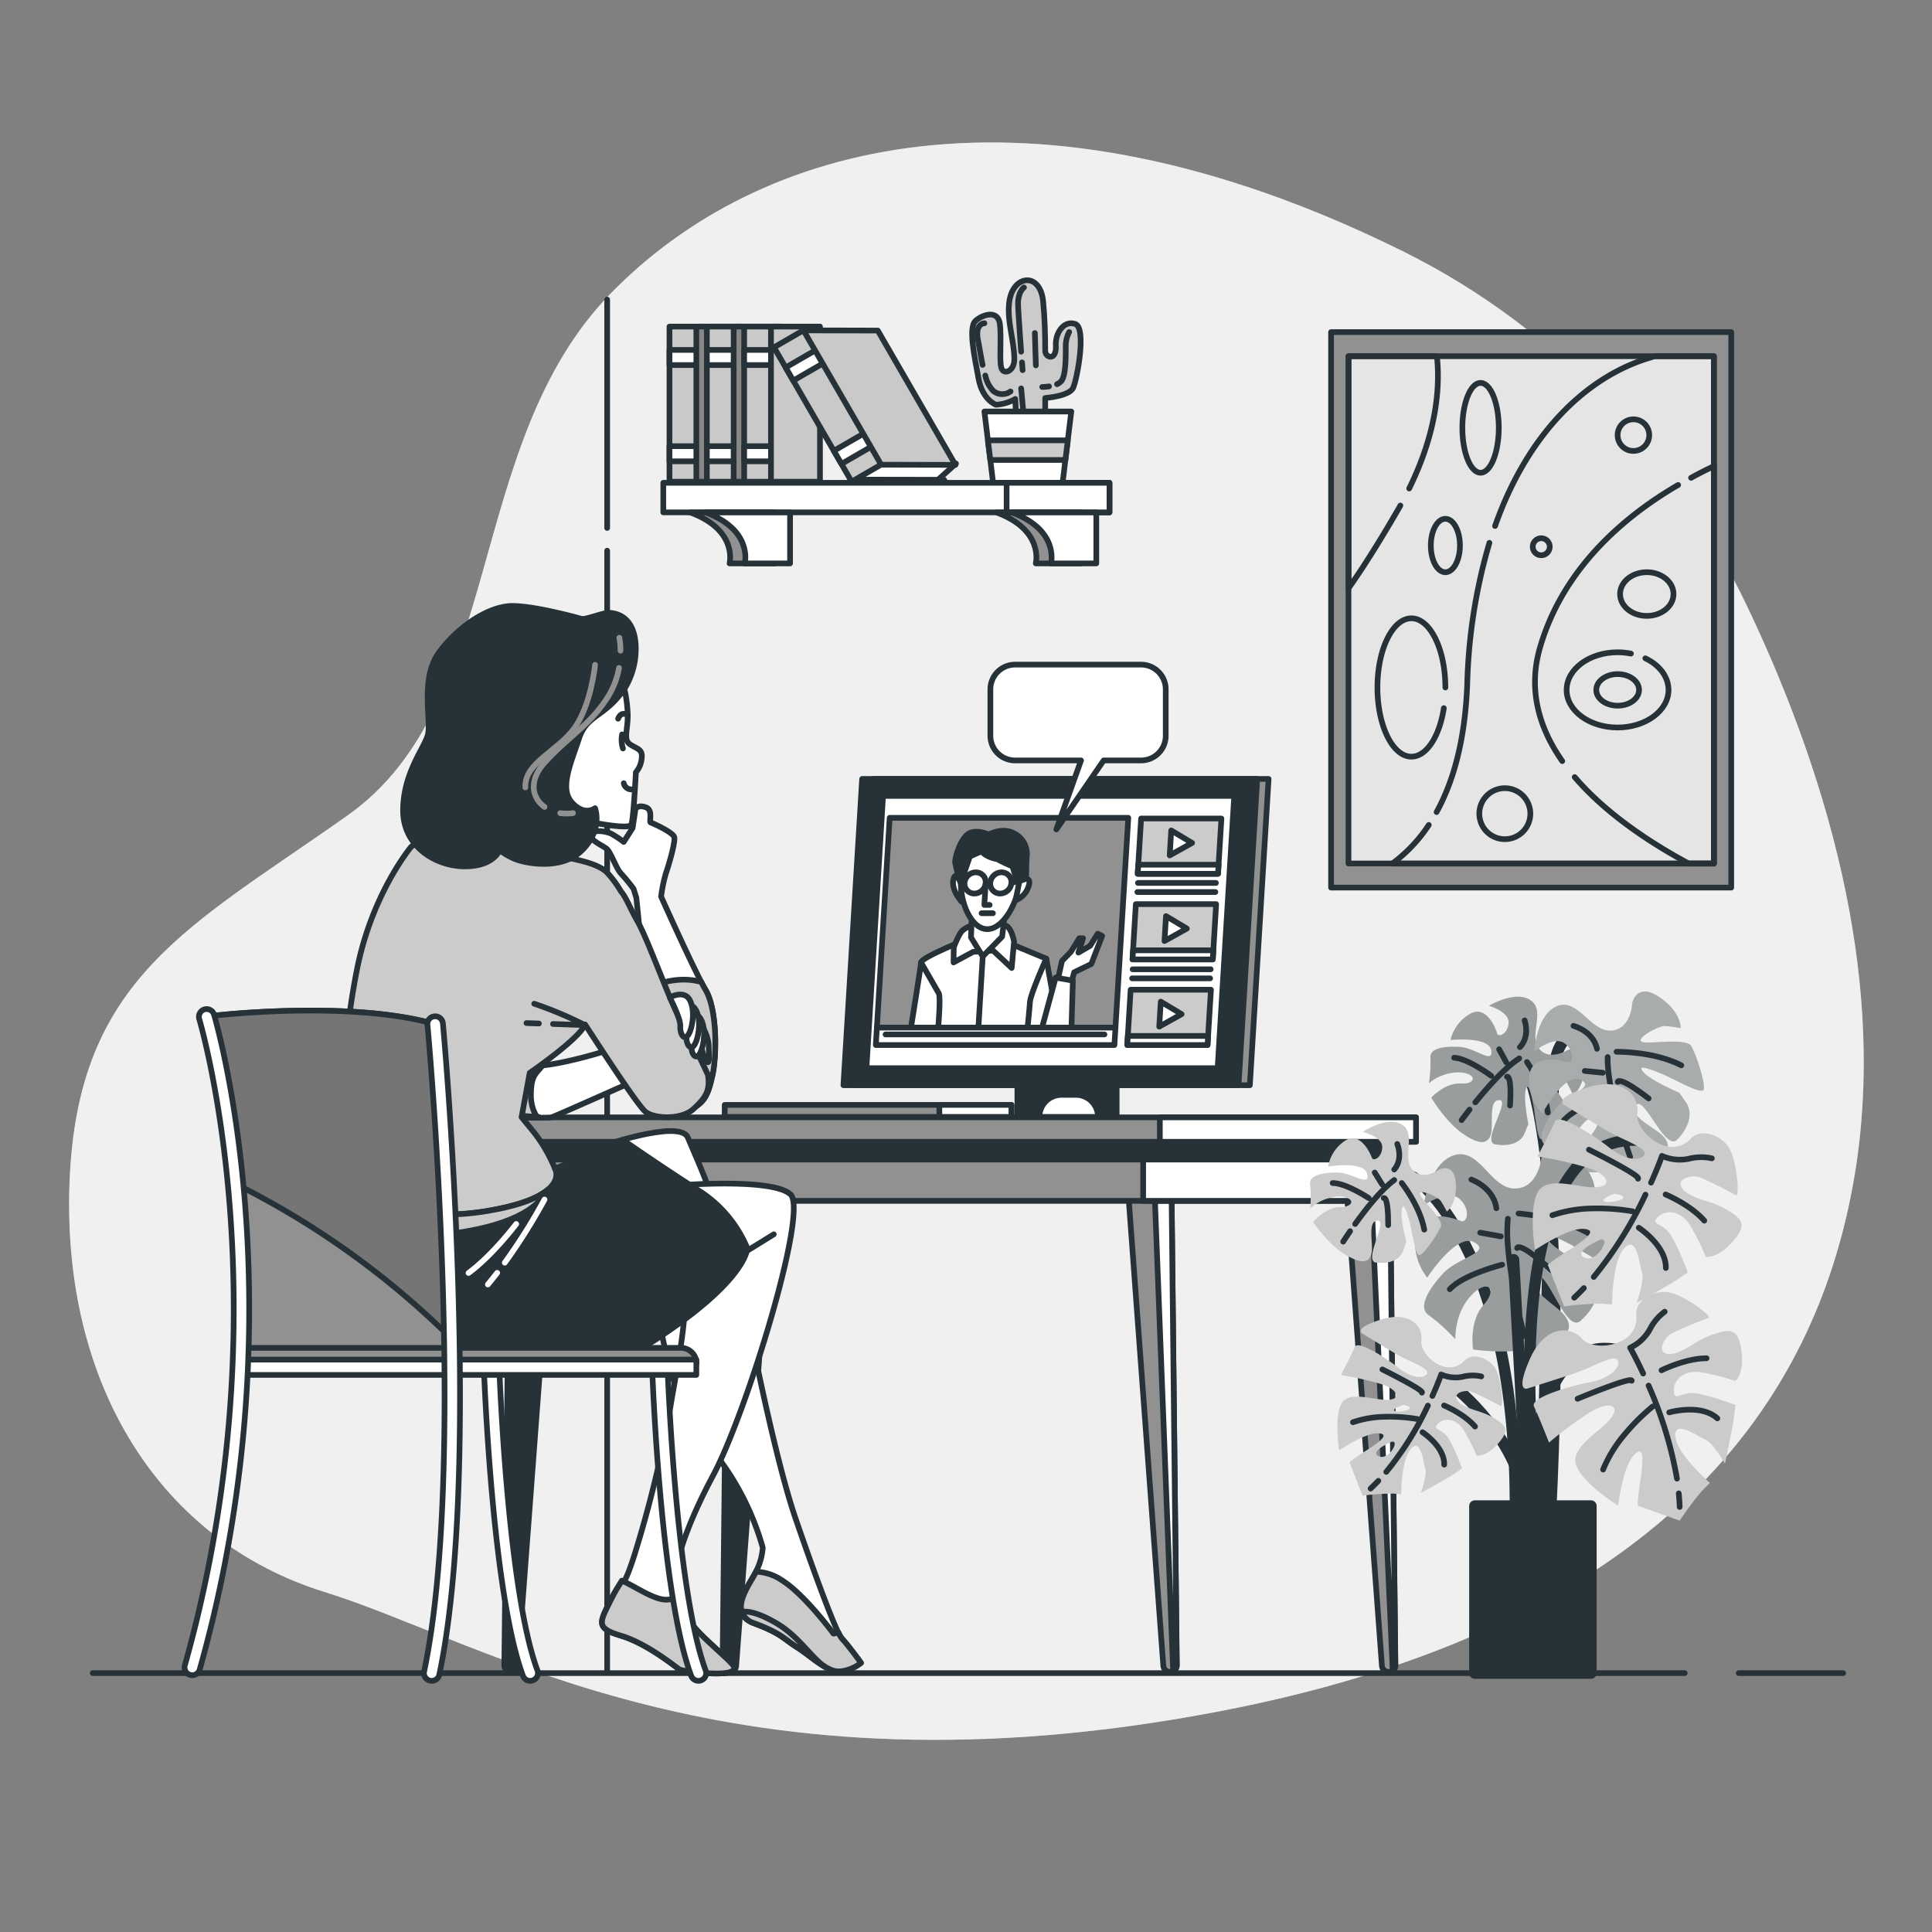 <svg width="340" height="340" fill="none" xmlns="http://www.w3.org/2000/svg"><rect width="100%" height="100%" fill="#808080" stroke="none"/><path d="M324.816 156.971c-3.563-17.428-9.819-34.442-17.259-50.082-12.824-26.982-33.836-49.388-60.717-62.689-65.96-32.64-113.56-19.04-139.4 7.48-25.84 26.52-18.36 72.08-46.24 91.8-27.88 19.72-47.6 28.56-48.96 64.6-1.36 36.04 16.32 63.24 44.88 72.08 28.56 8.84 71.4 37.4 157.08 21.08s106.76-61.88 112.2-94.52c2.72-16.422 1.782-33.272-1.584-49.749z" fill="#CBCBCB"/><path opacity=".7" d="M324.816 156.971c-3.563-17.428-9.819-34.442-17.259-50.082-12.824-26.982-33.836-49.388-60.717-62.689-65.96-32.64-113.56-19.04-139.4 7.48-25.84 26.52-18.36 72.08-46.24 91.8-27.88 19.72-47.6 28.56-48.96 64.6-1.36 36.04 16.32 63.24 44.88 72.08 28.56 8.84 71.4 37.4 157.08 21.08s106.76-61.88 112.2-94.52c2.72-16.422 1.782-33.272-1.584-49.749z" fill="#fff"/><path d="M123.978 57.474h-6.161v27.302h6.161V57.474z" fill="#C9C9C9" stroke="#263238" stroke-linecap="round" stroke-linejoin="round"/><path d="M123.978 61.58h-6.161v2.666h6.161v-2.665zm0 16.94h-6.161v2.665h6.161V78.52z" fill="#fff" stroke="#263238" stroke-linecap="round" stroke-linejoin="round"/><path d="M131.165 57.474h-8.622v27.302h8.622V57.474z" fill="#878787" stroke="#263238" stroke-linecap="round" stroke-linejoin="round"/><path d="M130.553 57.474h-6.16v27.302h6.16V57.474z" fill="#C9C9C9" stroke="#263238" stroke-linecap="round" stroke-linejoin="round"/><path d="M130.553 61.58h-6.16v2.666h6.16v-2.665zm0 16.94h-6.16v2.665h6.16V78.52z" fill="#fff" stroke="#263238" stroke-linecap="round" stroke-linejoin="round"/><path d="M137.734 57.474h-8.622v27.302h8.622V57.474z" fill="#878787" stroke="#263238" stroke-linecap="round" stroke-linejoin="round"/><path d="M137.122 57.474h-6.161v27.302h6.161V57.474z" fill="#C9C9C9" stroke="#263238" stroke-linecap="round" stroke-linejoin="round"/><path d="M137.122 61.58h-6.161v2.666h6.161v-2.665zm0 16.94h-6.161v2.665h6.161V78.52z" fill="#fff" stroke="#263238" stroke-linecap="round" stroke-linejoin="round"/><path d="M144.303 57.474h-8.622v27.302h8.622V57.474z" fill="#C9C9C9" stroke="#263238" stroke-linecap="round" stroke-linejoin="round"/><path d="M149.92 85.054h14.47l3.849-3.481H149.92v3.481z" fill="#fff" stroke="#263238" stroke-linecap="round" stroke-linejoin="round"/><path d="M166.6 85.231l-.462-.795-16.517-.034.476.83H166.6z" fill="#fff" stroke="#263238" stroke-linecap="round" stroke-linejoin="round"/><path d="M141.542 58.042l-5.333 3.084 13.667 23.635 5.334-3.084-13.668-23.635z" fill="#C9C9C9" stroke="#263238" stroke-linecap="round" stroke-linejoin="round"/><path d="M143.6 61.588l-5.333 3.084 1.334 2.308 5.333-3.084-1.334-2.308zm8.485 14.662l-5.334 3.084 1.335 2.307 5.333-3.084-1.334-2.307z" fill="#fff" stroke="#263238" stroke-linecap="round" stroke-linejoin="round"/><path d="M168.144 81.81l-13.077-.033-13.668-23.637 13.077.034 13.668 23.637z" fill="#C9C9C9" stroke="#263238" stroke-linecap="round" stroke-linejoin="round"/><path d="M175.27 71.23s-2.38-.85-3.06-4.59c-.68-3.74-1.87-9.01-.51-10.2 1.36-1.19 3.91-1.87 4.25.51.34 2.38-.17 6.97.34 7.99.51 1.02 2.21.34 2.21-1.7 0-3.36-1.36-6.8-.877-10.2.68-4.699 5.44-5.216 5.95 0 .285 2.883.367 5.828.367 8.724 0 1.19 2.04 1.87 1.87-1.02-.122-2.04 1.36-4.42 3.4-3.74 2.04.68.34 9.69-.34 11.22-.68 1.53-4.93 1.816-4.93 1.816v3.91l-5.1.17-.17-3.91c-1.038.6-2.203.95-3.4 1.02v0z" fill="#CBCBCB" stroke="#263238" stroke-linecap="round" stroke-linejoin="round"/><path d="M179.86 63.777c.062.85.102 1.36.102 1.36m.238-14.545s-1.115.775-1.034 3.1c.055 1.415.327 5.332.538 8.195m2.414-3.277l.176 5.69m2.313 3.7a8.68 8.68 0 01-1.19.102m4.739-9.662a5.236 5.236 0 00-.605 2.413c0 1.36.088 5.175-.775 6.209a2.244 2.244 0 01-.755.544M173.4 66.09a5.506 5.506 0 001.415 2.72 2.502 2.502 0 003.019.08m-4.597-12.001s-1.72 0-1.122 3.012c.259 1.272.497 2.836.803 4.312m6.786 4.14l.346 3.707" stroke="#263238" stroke-linecap="round" stroke-linejoin="round"/><path d="M188.53 72.42l-.619 5.073-.421 3.454-.49 4.019h-12.233l-.49-4.019-.421-3.454-.619-5.073h15.293z" fill="#fff" stroke="#263238" stroke-linecap="round" stroke-linejoin="round"/><path d="M187.912 77.493l-.422 3.454h-13.212l-.422-3.454h14.056z" fill="#CBCBCB" stroke="#263238" stroke-linecap="round" stroke-linejoin="round"/><path d="M195.249 84.966h-78.52v5.202h78.52v-5.202z" fill="#fff" stroke="#263238" stroke-linecap="round" stroke-linejoin="round"/><path d="M195.249 84.966h-18.102v5.202h18.102v-5.202z" fill="#fff" stroke="#263238" stroke-linecap="round" stroke-linejoin="round"/><path d="M175.386 90.188c8.411 3.101 6.895 8.963 6.895 8.963h7.963v-8.963h-14.858z" fill="#919191" stroke="#263238" stroke-linecap="round" stroke-linejoin="round"/><path d="M178.072 90.188c8.405 3.101 6.888 8.963 6.888 8.963h7.97v-8.963h-14.858z" fill="#fff" stroke="#263238" stroke-linecap="round" stroke-linejoin="round"/><path d="M121.496 90.189c8.411 3.1 6.895 8.962 6.895 8.962h7.963v-8.962h-14.858z" fill="#919191" stroke="#263238" stroke-linecap="round" stroke-linejoin="round"/><path d="M124.182 90.189c8.404 3.1 6.888 8.962 6.888 8.962h7.97v-8.962h-14.858z" fill="#fff" stroke="#263238" stroke-linecap="round" stroke-linejoin="round"/><path d="M304.667 58.446h-70.42v97.757h70.42V58.446z" fill="#919191" stroke="#263238" stroke-linecap="round" stroke-linejoin="round"/><path d="M301.614 62.69h-64.307v89.27h64.307V62.69z" fill="#CBCBCB"/><path opacity=".5" d="M301.614 62.69h-64.307v89.27h64.307V62.69z" fill="#fff"/><path d="M251.444 145.18a26.542 26.542 0 01-6.433 6.8h56.603V62.69h-10.431l-1.36.428c-10.2 3.216-20.74 12.525-26.717 29.444" stroke="#263238" stroke-linecap="round" stroke-linejoin="round"/><path d="M262.113 95.526a96.694 96.694 0 00-3.903 24.82c-.374 10.092-2.523 17.347-5.393 22.563m42.507-57.562c-9.35 5.44-20.237 14.579-24.303 28.594-2.183 7.48-.136 14.225 3.91 19.999m2.19 2.815c5.61 6.569 13.6 11.737 20.066 15.211h4.427V82.049a62.424 62.424 0 00-4.012 2.04m-49.606 1.877c4.923-10.037 5.44-18 4.876-23.277H237.32v40.841c2.299-3.271 5.114-7.643 8.514-13.505.211-.36.408-.68.605-1.06m7.65 35.659c-.755 4.943-3.026 8.534-5.705 8.534-3.298 0-5.977-5.44-5.977-12.172s2.679-12.172 5.977-12.172c3.298 0 5.977 5.44 5.977 12.172m2.564-24.984c0 2.591-1.143 4.699-2.564 4.699s-2.557-2.108-2.557-4.699c0-2.59 1.143-4.698 2.557-4.698s2.564 2.1 2.564 4.698z" stroke="#263238" stroke-linecap="round" stroke-linejoin="round"/><path d="M289.551 115.852c2.468 1.176 4.08 3.23 4.08 5.562 0 3.652-4.012 6.616-8.969 6.616-4.958 0-8.963-2.964-8.963-6.616 0-3.652 4.012-6.623 8.963-6.623.79-.001 1.578.077 2.352.231" stroke="#263238" stroke-linecap="round" stroke-linejoin="round"/><path d="M288.443 121.414c0 1.53-1.68 2.774-3.761 2.774-2.081 0-3.76-1.244-3.76-2.774s1.686-2.781 3.76-2.781 3.761 1.244 3.761 2.781zm6.065-16.871c0 2.122-2.101 3.842-4.699 3.842-2.597 0-4.699-1.72-4.699-3.842 0-2.121 2.102-3.842 4.699-3.842 2.598 0 4.699 1.721 4.699 3.842zm-33.952-21.352c1.769 0 3.203-3.538 3.203-7.901 0-4.364-1.434-7.902-3.203-7.902s-3.203 3.538-3.203 7.901c0 4.364 1.434 7.902 3.203 7.902zm8.758 60.004a4.489 4.489 0 01-7.661 3.173 4.484 4.484 0 01-.973-4.891 4.49 4.49 0 017.32-1.456 4.487 4.487 0 011.314 3.174zm20.924-66.627a2.785 2.785 0 01-1.714 2.575 2.78 2.78 0 01-3.795-2.027 2.776 2.776 0 011.187-2.856 2.78 2.78 0 014.322 2.308zm-17.51 19.645a1.495 1.495 0 11-.924-1.377 1.493 1.493 0 01.924 1.377v0z" stroke="#263238" stroke-linecap="round" stroke-linejoin="round"/><path d="M301.614 62.69h-64.307v89.27h64.307V62.69z" stroke="#263238" stroke-linecap="round" stroke-linejoin="round"/><path d="M196.513 189.985h-17.469v6.576h17.469v-6.576z" fill="#263238" stroke="#263238" stroke-linecap="round" stroke-linejoin="round"/><path d="M219.953 190.978h-69.53l3.291-53.897h69.537l-3.298 53.897z" fill="#919191" stroke="#263238" stroke-linecap="round" stroke-linejoin="round"/><path d="M217.961 190.978h-69.53l3.291-53.897h69.53l-3.291 53.897z" fill="#263238" stroke="#263238" stroke-linecap="round" stroke-linejoin="round"/><path d="M214.282 187.979h-61.805l2.924-47.906h61.805l-2.924 47.906z" fill="#fff" stroke="#263238" stroke-linecap="round" stroke-linejoin="round"/><path d="M196.303 180.839h-41.984l2.251-36.917h41.99l-2.257 36.917z" fill="#919191" stroke="#263238" stroke-linecap="round" stroke-linejoin="round"/><path d="M170.884 164.982s-8.745 3.461-8.799 4.392c-.054.932-1.768 11.465-1.768 11.465h26.003l-2.189-12.131-9.622-3.998-3.625.272z" fill="#fff" stroke="#263238" stroke-linecap="round" stroke-linejoin="round"/><path d="M171.143 162.846a4.569 4.569 0 00-1.789.932c-.68.68-1.509 2.931-1.509 2.931l-.034 2.665 3.447-1.863 3.502-.231 3.278 3.067.421-4.665s-.503-2.666-1.564-2.802c-1.06-.136-5.752-.034-5.752-.034z" fill="#fff" stroke="#263238" stroke-linecap="round" stroke-linejoin="round"/><path d="M171.034 160.317l-.15 4.665 2.061 3.332 3.406-3.468.531-4.264-5.848-.265z" fill="#fff" stroke="#263238" stroke-linecap="round" stroke-linejoin="round"/><path d="M179.439 154.863c-.245 3.91-2.843 8.65-5.692 8.65s-4.869-4.76-4.631-8.65c.238-3.889 2.72-7.079 5.59-7.079 2.869 0 4.971 3.176 4.733 7.079z" fill="#fff" stroke="#263238" stroke-linecap="round" stroke-linejoin="round"/><path d="M169.069 155.38s-.918-2.394-1.299-.53c-.381 1.863 1.496 3.862 1.496 3.862l-.197-3.332zm10.37-.517s2.251-.945 1.591 1.054a3.946 3.946 0 01-2.285 2.53l.694-3.584zm-5.971.517a1.726 1.726 0 00-1.053-1.726 1.726 1.726 0 00-.701-.137 2.036 2.036 0 00-1.979 1.863 1.743 1.743 0 00.466 1.32c.165.176.365.316.587.41.221.095.46.143.701.14a2.04 2.04 0 001.979-1.87v0z" fill="#fff" stroke="#263238" stroke-linecap="round" stroke-linejoin="round"/><path d="M177.997 155.38l2.033-.53" stroke="#263238" stroke-linecap="round" stroke-linejoin="round"/><path d="M177.997 155.38a1.729 1.729 0 00-1.049-1.724 1.731 1.731 0 00-.699-.139 2.036 2.036 0 00-1.985 1.863 1.741 1.741 0 001.754 1.87 2.038 2.038 0 001.979-1.87v0z" fill="#fff" stroke="#263238" stroke-linecap="round" stroke-linejoin="round"/><path d="M174.243 146.982s-2.04-1.061-3.57-.394c-1.53.666-2.658 4.263-2.584 5.195.24 1.221.568 2.423.98 3.597l1.618-4.665 4.243-1.863-.687-1.87z" fill="#263238" stroke="#263238" stroke-linecap="round" stroke-linejoin="round"/><path d="M172.19 147.921s3.359-2.666 6.079-1.36a4.075 4.075 0 012.4 4.399c-.04.68-.095 3.726-.095 3.726l-1.618.272-.796-2.509a23.046 23.046 0 01-2.679-1.264s-3.597-.47-3.291-3.264z" fill="#263238" stroke="#263238" stroke-linecap="round" stroke-linejoin="round"/><path d="M173.468 155.38l-.238 3.869h.932" fill="#fff"/><path d="M173.468 155.38l-.238 3.869h.932m-1.421 1.462h1.999m-1.795 7.603l-.741 12.124m11.913-11.73s-2.781 6.27-2.863 7.602c-.081 1.333-.394 4.264-.394 4.264m-18.775-11.2s2.768 4.801 3.128 5.44c.36.64-.082 5.733-.082 5.733" stroke="#263238" stroke-linecap="round" stroke-linejoin="round"/><path d="M185.973 173.244l.918-4.135 1.564-1.598 1.476-2.4h.666l-.816 2.536 2.067-1.203 1.333-2.129.775.395-1.904 4.936-3.019 1.462-.523 2-2.537.136z" fill="#fff" stroke="#263238" stroke-linecap="round" stroke-linejoin="round"/><path d="M188.558 180.839l.251-8.262-3.033-.537-2.393 8.799h5.175zm7.561 3.067h-41.99l.19-3.067h41.984l-.184 3.067z" fill="#fff" stroke="#263238" stroke-linecap="round" stroke-linejoin="round"/><path d="M155.843 182.043h38.522" stroke="#263238" stroke-linecap="round" stroke-linejoin="round"/><path d="M214.35 153.775h-14.131l.599-9.731h14.13l-.598 9.731z" fill="#CBCBCB" stroke="#263238" stroke-linecap="round" stroke-linejoin="round"/><path d="M214.35 153.775h-14.131l.102-1.598h14.131l-.102 1.598zm-4.563-5.433l-3.672-2.196-.265 4.393 3.937-2.197z" fill="#fff" stroke="#263238" stroke-linecap="round" stroke-linejoin="round"/><path d="M213.432 168.837h-14.131l.592-9.724h14.13l-.591 9.724z" fill="#CBCBCB" stroke="#263238" stroke-linecap="round" stroke-linejoin="round"/><path d="M213.432 168.837h-14.131l.102-1.598h14.124l-.095 1.598zm-4.563-5.426l-3.672-2.196-.265 4.392 3.937-2.196z" fill="#fff" stroke="#263238" stroke-linecap="round" stroke-linejoin="round"/><path d="M212.507 183.906h-14.124l.592-9.731h14.13l-.598 9.731z" fill="#CBCBCB" stroke="#263238" stroke-linecap="round" stroke-linejoin="round"/><path d="M212.507 183.906h-14.124l.096-1.598h14.13l-.102 1.598zm-4.563-5.433l-3.665-2.196-.272 4.392 3.937-2.196z" fill="#fff" stroke="#263238" stroke-linecap="round" stroke-linejoin="round"/><path d="M200.26 155.38h13.723m-13.825 1.605h13.729m-14.558 13.593h13.729m-13.825 1.598h13.73" stroke="#263238" stroke-linecap="round" stroke-linejoin="round"/><path d="M193.243 196.561H182.92a3.882 3.882 0 013.883-3.883h2.543a3.884 3.884 0 013.883 3.883h.014z" fill="#fff" stroke="#263238" stroke-linecap="round" stroke-linejoin="round"/><path d="M178.004 194.446h-50.47v2.115h50.47v-2.115z" fill="#919191" stroke="#263238" stroke-linecap="round" stroke-linejoin="round"/><path d="M177.99 194.446h-12.682v2.115h12.682v-2.115z" fill="#fff" stroke="#263238" stroke-linecap="round" stroke-linejoin="round"/><path d="M106.849 92.909V52.727m0 241.278V96.907" stroke="#263238" stroke-linecap="round" stroke-linejoin="round"/><path d="M198.607 210.664l6.12 82.505a1.193 1.193 0 001.235 1.063 1.187 1.187 0 001.139-1.165l-.918-82.403h-7.576z" fill="#919191" stroke="#263238" stroke-linecap="round" stroke-linejoin="round"/><path d="M203.225 210.664l3.23 83.456a1.183 1.183 0 00.625-1.054l-.897-82.402h-2.958z" fill="#fff" stroke="#263238" stroke-linecap="round" stroke-linejoin="round"/><path d="M237.075 210.664l6.12 82.504a1.189 1.189 0 002.035.707c.212-.217.333-.506.338-.809l-.918-82.402h-7.575z" fill="#919191" stroke="#263238" stroke-linecap="round" stroke-linejoin="round"/><path d="M241.332 210.664l3.767 83.334a1.173 1.173 0 00.449-.932l-.898-82.402h-3.318z" fill="#fff" stroke="#263238" stroke-linecap="round" stroke-linejoin="round"/><path d="M135.673 211.562l-6.12 81.6a1.18 1.18 0 01-1.183 1.101v0a1.182 1.182 0 01-1.21-1.183l.904-81.736 7.609.218zm-38.433 0l-6.12 81.6a1.182 1.182 0 01-1.183 1.101v0a1.192 1.192 0 01-.842-.355 1.197 1.197 0 01-.341-.848l.904-81.736 7.582.238z" fill="#263238" stroke="#263238" stroke-linecap="round" stroke-linejoin="round"/><path d="M246.901 198.479H87.353v12.852H246.9v-12.852z" fill="#919191" stroke="#263238" stroke-linecap="round" stroke-linejoin="round"/><path d="M246.901 198.479h-45.723v12.852h45.723v-12.852z" fill="#fff" stroke="#263238" stroke-linecap="round" stroke-linejoin="round"/><path d="M246.901 200.519H87.353v3.542H246.9v-3.542z" fill="#263238" stroke="#263238" stroke-linecap="round" stroke-linejoin="round"/><path d="M249.199 196.636H85.054v4.297H249.2v-4.297z" fill="#919191" stroke="#263238" stroke-linecap="round" stroke-linejoin="round"/><path d="M249.192 196.636h-45.077v4.297h45.077v-4.297zm-48.395-79.676h-22.154a4.352 4.352 0 00-4.352 4.352v8.16a4.345 4.345 0 004.352 4.352h11.601l-4.345 12.138 8.323-12.138h6.575a4.34 4.34 0 004.352-4.352v-8.16a4.351 4.351 0 00-4.352-4.352z" fill="#fff" stroke="#263238" stroke-linecap="round" stroke-linejoin="round"/><path d="M306 294.44h18.36m-308.04 0h280.16" stroke="#263238" stroke-linecap="round" stroke-linejoin="round"/><path d="M124.195 174.271c-1.992-3.4-7.854-16.49-7.854-16.49.177-1.399.464-2.781.857-4.135.483-1.36 1.7-5.481 1.455-6.337-.244-.857-3.774-2.435-4.134-2.557-.36-.123.483-2.19-.857-2.679-1.339-.49-1.822.244-1.822.244l-.51 3.4-1.564 2.448a19.867 19.867 0 00-2.04-1.36c-1.095-.612-3.652-.856-3.774.123-.123.979 2.04 1.822 2.795 2.434.754.612 1.706 3.529 2.563 4.386.779.85 1.51 1.742 2.19 2.673l.489 1.584s1.666 16.041 1.864 20.033c.197 3.991.795 14.552 1.992 16.143 1.197 1.591 1.401 2.598 4.76 1.401 3.359-1.197 3.985-2.795 4.76-6.385.775-3.591.823-11.54-1.17-14.926z" fill="#fff" stroke="#263238" stroke-linecap="round" stroke-linejoin="round"/><path d="M125.392 189.217c.796-3.584.796-11.56-1.197-14.96a38.556 38.556 0 01-.782-1.428c-4.508-1.313-8.792.829-8.792.829l-1.088.476c.143 1.666.251 3.06.292 3.91.204 3.985.796 14.552 1.993 16.144 1.196 1.591 1.4 2.597 4.76 1.4 3.359-1.196 4.012-2.781 4.814-6.371z" fill="#CBCBCB" stroke="#263238" stroke-linecap="round" stroke-linejoin="round"/><path d="M109.657 120.36c.491 1.804.765 3.66.816 5.528 0 2.659-.816 4.298.415 5.114 1.231.816 2.251.823 2.04 2.462a4.403 4.403 0 01-1.027 2.454s-.408 8.392-.816 9.214c-.408.823-5.732-.204-6.963-.414-1.231-.211-4.706 1.434-6.963-3.067-2.258-4.502-.408-11.261 3.685-14.743a100.278 100.278 0 018.813-6.548v0z" fill="#fff" stroke="#263238" stroke-linecap="round" stroke-linejoin="round"/><path d="M110.473 125.855s-1.108-.83-1.693.625m.7 2.761a4.984 4.984 0 00.15 2.475m1.89 7.14a1.36 1.36 0 01-1.748-1.02" stroke="#263238" stroke-linecap="round" stroke-linejoin="round"/><path d="M113.839 177.344s-.68 3.114-1.285 4.76c-.605 1.646-11.458 4.665-16.184 5.29a80.442 80.442 0 01-9.384.619l.299 8.609s9.153.184 9.799 0c.646-.184 16.055-7.072 16.055-7.072l6.65-.87s2.795-.68 2.904-2.85c.108-2.169-2.36-8.336-3.482-9.295-1.122-.959-3.488-3.502-4.91-1.938-1.421 1.564-.462 2.747-.462 2.747z" fill="#fff" stroke="#263238" stroke-linecap="round" stroke-linejoin="round"/><path d="M93.432 192.8c0-3.719.952-3.814 2.04-5.29a81.738 81.738 0 01-8.466.503l-.224 7.902s5.011.462 8.065.68c-.252.387-1.415-1.401-1.415-3.795z" fill="#CBCBCB" stroke="#263238" stroke-linecap="round" stroke-linejoin="round"/><path d="M122.985 209.528a31.898 31.898 0 00-13.369-8.928l-11.941 5.093a27.307 27.307 0 00-3.658-6.365l-2.23-2.72 1.434-7.799s8.595-5.889 9.704-8.439l.04-.082c1.728 2.673 9.221 14.24 10.629 15.362 1.591 1.278 6.365 1.434 8.432-.476 2.067-1.911 3.026-3.183 2.55-6.046 0 0-3.183-6.847-4.937-9.873-1.754-3.026-5.569-13.845-7.48-17.191-1.36-2.393-1.924-4.08-2.89-5.208a18.828 18.828 0 00-2.36-3.224c-1.91-2.04-7.167-2.55-8.282-3.026-1.115-.476-1.272-.639-7.636-2.543-6.365-1.904-13.532-3.026-18.626.952 0 0-6.84 8.119-9.52 21.488-2.679 13.369-2.87 26.901-3.182 29.288-.313 2.387-3.026 14.008-3.822 20.692-.795 6.685 6.182 13.396 10.48 15.477 4.297 2.081 22.759 2.387 33.584 0 10.826-2.387 28.016-13.212 28.016-13.212s.633-6.692-4.936-13.22z" fill="#CBCBCB" stroke="#263238" stroke-linecap="round" stroke-linejoin="round"/><path d="M94.84 180.118l-2.183-.074m1.36-3.401a65.621 65.621 0 018.908 3.754l-5.604-.19" stroke="#263238" stroke-linecap="round" stroke-linejoin="round"/><path d="M123.59 180.662a7.444 7.444 0 011.129 3.271c0 1.503.252 3.516-.374 2.89-.626-.626-.884-2.767-.884-2.767l.129-3.394z" fill="#fff" stroke="#263238" stroke-linecap="round" stroke-linejoin="round"/><path d="M119.823 178.908s2.353-1.278 3.4.258c1.047 1.537.768 4.604 0 6.12-.769 1.517-1.646.068-1.537-1.278.109-1.346-1.863-5.1-1.863-5.1z" fill="#fff" stroke="#263238" stroke-linecap="round" stroke-linejoin="round"/><path d="M118.939 177.276s2.36-1.278 3.4.258c1.04 1.537.762 4.597 0 6.12-.762 1.524-1.646.068-1.537-1.278.109-1.346-1.863-5.1-1.863-5.1z" fill="#fff" stroke="#263238" stroke-linecap="round" stroke-linejoin="round"/><path d="M117.857 175.515s2.36-1.279 3.4.258c1.041 1.537.769 4.604 0 6.12-.768 1.517-1.645.068-1.536-1.278.108-1.347-1.864-5.1-1.864-5.1z" fill="#fff" stroke="#263238" stroke-linecap="round" stroke-linejoin="round"/><path d="M111.887 113.975a13.398 13.398 0 01-1.822 6.963c-3.482 5.324-6.753 4.706-8.16 9.01-1.408 4.304-3.509 8.772-1.265 11.261 2.244 2.489 4.08 1.02 4.08 1.02s1.435 3.685-2.251 7.371c-3.685 3.686-10.03 2.251-11.669 1.639a10.882 10.882 0 01-2.862-1.639s-1.027 2.87-6.12 2.87c-5.094 0-10.88-3.482-10.88-9.833s3.474-10.642 4.297-13.104c.823-2.461-1.435-10.03 2.04-14.735 3.475-4.706 8.84-8.16 12.92-8.16s12.043 2.237 12.077 2.25c.537.293 3.978-1.108 4.91-1.047 3.42.191 4.664 2.999 4.705 6.134z" fill="#263238" stroke="#263238" stroke-linecap="round" stroke-linejoin="round"/><path d="M98.6 143.099a8.462 8.462 0 002.237 0m8.099-25.554a14.377 14.377 0 01-1.979 5.134c-3.182 4.998-6.8 6.8-11.131 11.56-2.781 3.08-2.258 6.154 0 7.765m13.171-29.77c.133.75.199 1.51.197 2.271" stroke="#919191" stroke-linecap="round" stroke-linejoin="round"/><path d="M104.72 117.001s-.68 7.038-3.631 11.125c-2.951 4.086-8.84 6.12-8.63 10.444" stroke="#919191" stroke-linecap="round" stroke-linejoin="round"/><path d="M132.124 234.811s4.243 21.801 7.874 32.395c3.631 10.594 7.263 20.284 8.16 21.196.898.911 3.332 4.236 3.332 4.236a6.998 6.998 0 01-3.937 1.516c-2.122 0-4.842-2.72-7.269-4.243-2.428-1.523-2.72-2.421-7.569-4.236-4.848-1.816-.904-6.657.306-9.085.7-1.31 1.113-2.754 1.211-4.236a47.955 47.955 0 00-9.989-18.469c-7.555-8.473-9.072-28.125-9.072-28.125l14.532-5.44 2.421 14.491z" fill="#fff" stroke="#263238" stroke-linecap="round" stroke-linejoin="round"/><path d="M147.56 287.314l-.877.176s-5.148-6.963-9.078-9.384a8.569 8.569 0 00-4.542-1.509c-1.218 2.421-5.148 7.262-.306 9.078 4.841 1.815 5.147 2.72 7.568 4.236 2.421 1.517 5.148 4.243 7.269 4.243a6.99 6.99 0 003.937-1.516s-2.427-3.332-3.332-4.236a5.1 5.1 0 01-.639-1.088v0z" fill="#CBCBCB" stroke="#263238" stroke-linecap="round" stroke-linejoin="round"/><path d="M145.119 293.291c-2.394-1.653-4.556-5.325-8.453-7.616-3.542-2.081-5.365-2.163-6.12-2.006a3.303 3.303 0 002.217 2.006c4.849 1.815 5.148 2.72 7.569 4.236 1.53.979 3.216 2.489 4.787 3.38zm2.441.863a3.412 3.412 0 010 0v0z" fill="#CBCBCB" stroke="#263238" stroke-linecap="round" stroke-linejoin="round"/><path d="M105.141 201.96s14.552-5.154 15.912-1.754c1.36 3.4 7.589 16.082 5.318 21.29-2.271 5.209-18.238-14.96-20.509-15.395-2.271-.435-.986-2.618-.721-4.141z" fill="#fff" stroke="#263238" stroke-linecap="round" stroke-linejoin="round"/><path d="M119.401 208.604s16.545-1.36 19.72 1.591c3.176 2.951-7.704 38.304-13.6 49.409-9.241 17.367-6.446 21.916-6.446 21.916s.68 2.72 5.215 7.031c4.536 4.311 5.896 4.985 4.305 5.665-1.591.68-8.385 0-9.065-.456-.68-.456-5.664-4.529-10.2-5.889-4.535-1.36-3.855-2.271-1.815-6.351s1.815-.68 4.08-7.704a207.907 207.907 0 006.419-26.418c1.204-7.283 3.04-15.28 2.523-22.685l-1.136-16.109z" fill="#fff" stroke="#263238" stroke-linecap="round" stroke-linejoin="round"/><path d="M131.519 219.674a21.976 21.976 0 00-8.534-10.146c-7.235-4.617-13.369-8.928-13.369-8.928l-11.94 5.093s2.91 4.937-12.05 7.433c-11.52 1.917-22.093-.864-27.799-4.216-.795 3.95-1.625 8.343-2.04 11.56-.795 6.684 6.209 13.368 10.506 15.442 4.298 2.074 38.924 6.365 48.246.374 16.98-10.859 16.98-16.612 16.98-16.612z" fill="#263238" stroke="#263238" stroke-linecap="round" stroke-linejoin="round"/><path d="M96.322 209.44c-1.598 1.312-4.712 2.72-10.696 3.692-11.52 1.918-22.094-.863-27.799-4.216-.204 1.014-.408 2.04-.612 3.094 3.91 2.353 12.125 6.338 21.386 5.202 11.05-1.353 15.96-4.372 17.721-7.772z" fill="#CBCBCB" stroke="#263238" stroke-linecap="round" stroke-linejoin="round"/><path d="M87.496 224.006c-.53.68-1.081 1.36-1.64 2.04m9.969-14.947a103.502 103.502 0 01-6.99 11.111m2.006-6.807s-4.08 5.44-8.384 8.616" stroke="#fff" stroke-linecap="round" stroke-linejoin="round"/><path d="M124.29 288.538c-4.535-4.298-5.215-7.018-5.215-7.018a1.468 1.468 0 01-.354-.503c-.306.319-1.231.925-3.495.054-1.965-.755-3.828-2.04-5.794-2.903-.469.836-.924 1.36-1.917 3.352-2.04 4.08-2.72 4.991 1.815 6.351 4.536 1.36 9.52 5.44 10.2 5.889.68.449 7.48 1.136 9.065.456 1.584-.68.231-1.374-4.305-5.678z" fill="#CBCBCB" stroke="#263238" stroke-linecap="round" stroke-linejoin="round"/><path d="M128.466 221.979l7.711-4.76" stroke="#263238" stroke-linecap="round" stroke-linejoin="round"/><path d="M36.346 178.881s24.562-3.074 40.256 1.36l2.387 59.711H42.16s2.373-32.076-5.814-61.071z" fill="#919191" stroke="#263238" stroke-linecap="round" stroke-linejoin="round"/><path d="M76.602 180.241c-15.694-4.434-40.256-1.36-40.256-1.36a165.482 165.482 0 015.216 29.525 147.27 147.27 0 0137.23 26.52l-2.19-54.685z" fill="#757575" stroke="#263238" stroke-linecap="round" stroke-linejoin="round"/><path d="M122.917 295.8a1.358 1.358 0 01-1.279-.884c-5.44-14.661-6.8-52.72-6.881-54.332a1.356 1.356 0 011.312-1.407 1.36 1.36 0 011.408 1.312c0 .394 1.414 39.229 6.711 53.475a1.359 1.359 0 01-.802 1.748 1.256 1.256 0 01-.469.088zm-29.614 0a1.356 1.356 0 01-1.272-.884c-5.44-14.661-6.8-52.72-6.888-54.332a1.358 1.358 0 011.312-1.407 1.359 1.359 0 011.408 1.312c0 .394 1.414 39.229 6.718 53.475a1.36 1.36 0 01-.802 1.748 1.29 1.29 0 01-.476.088v0z" fill="#fff" stroke="#263238" stroke-linecap="round" stroke-linejoin="round"/><path d="M122.55 239.924H41.514v-2.72h78.329a2.721 2.721 0 012.72 2.72h-.013z" fill="#919191" stroke="#263238" stroke-linecap="round" stroke-linejoin="round"/><path d="M122.543 239.265H41.514v2.699h81.029v-2.699z" fill="#fff" stroke="#263238" stroke-linecap="round" stroke-linejoin="round"/><path d="M75.997 295.8a1.367 1.367 0 01-1.076-.491 1.365 1.365 0 01-.284-1.148c7.69-36.434.68-113.05.585-113.818a1.364 1.364 0 011.234-1.486 1.37 1.37 0 011.486 1.234c.075.775 7.14 77.792-.633 114.628a1.364 1.364 0 01-1.312 1.081zm-42.16-.993a1.215 1.215 0 01-.374-.054 1.36 1.36 0 01-.939-1.673c17.68-62.764 2.673-113.302 2.523-113.805a1.36 1.36 0 012.598-.795c.156.51 15.422 51.768-2.503 115.334a1.361 1.361 0 01-1.305.993v0z" fill="#fff" stroke="#263238" stroke-linecap="round" stroke-linejoin="round"/><path d="M282.458 182.682s-8.357-4.644-8.976 5.882c-.619 10.527-2.162 78.941-2.162 78.941m-2.176-78.016s6.8 15.17 3.72 77.091" stroke="#263238" stroke-width="2" stroke-linecap="round" stroke-linejoin="round"/><path d="M275.842 184.804s-3.203 2.04-5.019-.3c-1.815-2.339 1.231-6.636-1.455-8.472-2.686-1.836-7.33.965-7.33.965s3.57 1.047 3.454 2.999c-.115 1.952-1.836 2.686-2.04 1.836-.204-.85-1.938-5.148-4.835-3.359a7.17 7.17 0 00-3.345 4.556s6.752-.721 7.16 1.815c.408 2.537-2.767-.442-5.555-.605-2.788-.163-5.332.245-5.148 1.931a22.202 22.202 0 01-.265 4.461 8.315 8.315 0 015.44-1.917c3.067.183 2.951 2.135.163 1.972-2.788-.164-5.182 2.488-5.182 2.488s2.544 4.346 5.774 6.494c3.23 2.149 4.392 1.36 4.76-.278.367-1.639-.49-5.903 1.462-5.787 1.951.115-3.23 7.357-.742 7.786 2.489.428 4.495-.293 5.148-1.931l.68-1.639s-.87-4.25-.49-5.903c.381-1.652.837.048 1.279 2.04.442 1.993.721 6.753 1.571 6.522.85-.232 3.576-3.7 4.216-5.066.639-1.367-3.591-5.522-3.543-6.358.047-.837 3.311.754 3.821 1.625a20.37 20.37 0 011 2.04s2.04-1.279 1.986-5.195c-.055-3.917-2.965-2.72-2.965-2.72z" fill="#CBCBCB"/><path opacity=".3" d="M275.842 184.804s-3.203 2.04-5.019-.3c-1.815-2.339 1.231-6.636-1.455-8.472-2.686-1.836-7.33.965-7.33.965s3.57 1.047 3.454 2.999c-.115 1.952-1.836 2.686-2.04 1.836-.204-.85-1.938-5.148-4.835-3.359a7.17 7.17 0 00-3.345 4.556s6.752-.721 7.16 1.815c.408 2.537-2.767-.442-5.555-.605-2.788-.163-5.332.245-5.148 1.931a22.202 22.202 0 01-.265 4.461 8.315 8.315 0 015.44-1.917c3.067.183 2.951 2.135.163 1.972-2.788-.164-5.182 2.488-5.182 2.488s2.544 4.346 5.774 6.494c3.23 2.149 4.392 1.36 4.76-.278.367-1.639-.49-5.903 1.462-5.787 1.951.115-3.23 7.357-.742 7.786 2.489.428 4.495-.293 5.148-1.931l.68-1.639s-.87-4.25-.49-5.903c.381-1.652.837.048 1.279 2.04.442 1.993.721 6.753 1.571 6.522.85-.232 3.576-3.7 4.216-5.066.639-1.367-3.591-5.522-3.543-6.358.047-.837 3.311.754 3.821 1.625a20.37 20.37 0 011 2.04s2.04-1.279 1.986-5.195c-.055-3.917-2.965-2.72-2.965-2.72z" fill="#263238"/><path d="M259.631 193.99c2.087-2.577 5.154-6.065 7.731-7.731m-10.145 10.866s.53-.741 1.401-1.856m10.104-8.371s3.101 4.379 3.672 8.888m-7.194-6.297s.871-.51.544 5.066m1.734-10.275s1.775-1.571.836-4.706m-3.229 7.392l-1.265-2.312m-1.394 4.672s-4.012-3.033-6.522-3.183" stroke="#263238" stroke-linecap="round" stroke-linejoin="round"/><path d="M287.239 176.542s-.13 4.596-3.72 4.821c-3.59.224-5.807-5.76-9.479-4.318-3.672 1.441-4.026 7.997-4.026 7.997s3.482-2.863 5.359-1.422c1.876 1.442 1.441 3.672.428 3.319-1.013-.354-6.467-1.571-6.657 2.55a8.71 8.71 0 002.278 6.46s3.883-7.256 6.711-5.937c2.829 1.32-2.332 2.476-4.399 5.155-2.067 2.679-3.4 5.501-1.571 6.473a26.6 26.6 0 014.284 3.298s-.49-3.794 1.782-6.738c2.271-2.945 4.141-1.503 2.08 1.176-2.06 2.679-1.04 6.888-1.04 6.888s6.079.415 10.431-1.36c4.352-1.774 4.379-3.461 2.979-4.964-1.401-1.502-6.243-3.529-4.801-5.44 1.441-1.91 5.168 8.249 7.296 6.046 2.129-2.204 2.768-4.699 1.571-6.474l-1.197-1.768s-4.841-2.04-6.242-3.536c-1.401-1.496.619-.802 2.91.109 2.292.911 7.249 3.883 7.603 2.869.353-1.013-1.272-6.12-2.197-7.67-.925-1.55-7.983-.17-8.785-.789-.803-.619 3.012-2.801 4.229-2.72.913.076 1.821.201 2.72.374 0 0 .109-2.91-3.849-5.528-3.957-2.618-4.698 1.129-4.698 1.129z" fill="#CBCBCB"/><path opacity=".2" d="M287.239 176.542s-.13 4.596-3.72 4.821c-3.59.224-5.807-5.76-9.479-4.318-3.672 1.441-4.026 7.997-4.026 7.997s3.482-2.863 5.359-1.422c1.876 1.442 1.441 3.672.428 3.319-1.013-.354-6.467-1.571-6.657 2.55a8.71 8.71 0 002.278 6.46s3.883-7.256 6.711-5.937c2.829 1.32-2.332 2.476-4.399 5.155-2.067 2.679-3.4 5.501-1.571 6.473a26.6 26.6 0 014.284 3.298s-.49-3.794 1.782-6.738c2.271-2.945 4.141-1.503 2.08 1.176-2.06 2.679-1.04 6.888-1.04 6.888s6.079.415 10.431-1.36c4.352-1.774 4.379-3.461 2.979-4.964-1.401-1.502-6.243-3.529-4.801-5.44 1.441-1.91 5.168 8.249 7.296 6.046 2.129-2.204 2.768-4.699 1.571-6.474l-1.197-1.768s-4.841-2.04-6.242-3.536c-1.401-1.496.619-.802 2.91.109 2.292.911 7.249 3.883 7.603 2.869.353-1.013-1.272-6.12-2.197-7.67-.925-1.55-7.983-.17-8.785-.789-.803-.619 3.012-2.801 4.229-2.72.913.076 1.821.201 2.72.374 0 0 .109-2.91-3.849-5.528-3.957-2.618-4.698 1.129-4.698 1.129z" fill="#263238"/><path d="M285.389 199.029c-1.149-3.869-2.564-9.309-2.468-13.008m3.958 17.571s-.381-1.047-.905-2.672m-1.489-15.824s6.494-.122 11.397 2.38m-11.193 2.924s.082-1.217 5.44 2.91m-9.085-8.738s-.367-2.842-4.141-4.039m5.168 8.249l-3.176-.313m3.727 4.583s-5.773 1.952-7.63 4.366" stroke="#263238" stroke-linecap="round" stroke-linejoin="round"/><path d="M248.717 207.142s18.265 12.07 17.959 58.82" stroke="#263238" stroke-width="2" stroke-linecap="round" stroke-linejoin="round"/><path d="M271.239 203.953s-.585 5.29-4.76 5.208c-4.176-.081-6.12-7.194-10.527-5.875-4.406 1.319-5.406 8.84-5.406 8.84s4.298-2.978 6.324-1.129c2.027 1.85 1.313 4.373.177 3.87-1.136-.504-7.317-2.428-7.922 2.312a10.072 10.072 0 002.04 7.663s5.168-8.003 8.303-6.208c3.135 1.795-2.924 2.631-5.563 5.528-2.638 2.897-4.427 6.025-2.427 7.317a30.75 30.75 0 014.637 4.216s-.21-4.42 2.686-7.609c2.897-3.189 4.93-1.36 2.292 1.557s-1.85 7.847-1.85 7.847 6.984 1.054 12.172-.578c5.189-1.632 5.372-3.577 3.897-5.44-1.476-1.863-6.868-4.665-5.025-6.691 1.842-2.026 5.181 10.01 7.847 7.664 2.665-2.346 3.631-5.155 2.421-7.317l-1.211-2.163s-5.392-2.794-6.868-4.664c-1.475-1.87.789-.864 3.346.401 2.557 1.265 8.003 5.161 8.5 4.032.496-1.129-.891-7.167-1.809-9.064-.918-1.897-9.194-.952-10.064-1.741-.87-.789 3.747-2.944 5.141-2.72 1.038.173 2.066.4 3.08.68 0 0 .395-3.346-3.923-6.746-4.318-3.4-5.508.81-5.508.81z" fill="#CBCBCB"/><path opacity=".3" d="M271.239 203.953s-.585 5.29-4.76 5.208c-4.176-.081-6.12-7.194-10.527-5.875-4.406 1.319-5.406 8.84-5.406 8.84s4.298-2.978 6.324-1.129c2.027 1.85 1.313 4.373.177 3.87-1.136-.504-7.317-2.428-7.922 2.312a10.072 10.072 0 002.04 7.663s5.168-8.003 8.303-6.208c3.135 1.795-2.924 2.631-5.563 5.528-2.638 2.897-4.427 6.025-2.427 7.317a30.75 30.75 0 014.637 4.216s-.21-4.42 2.686-7.609c2.897-3.189 4.93-1.36 2.292 1.557s-1.85 7.847-1.85 7.847 6.984 1.054 12.172-.578c5.189-1.632 5.372-3.577 3.897-5.44-1.476-1.863-6.868-4.665-5.025-6.691 1.842-2.026 5.181 10.01 7.847 7.664 2.665-2.346 3.631-5.155 2.421-7.317l-1.211-2.163s-5.392-2.794-6.868-4.664c-1.475-1.87.789-.864 3.346.401 2.557 1.265 8.003 5.161 8.5 4.032.496-1.129-.891-7.167-1.809-9.064-.918-1.897-9.194-.952-10.064-1.741-.87-.789 3.747-2.944 5.141-2.72 1.038.173 2.066.4 3.08.68 0 0 .395-3.346-3.923-6.746-4.318-3.4-5.508.81-5.508.81z" fill="#263238"/><path d="M266.982 229.724c-.979-4.542-2.074-10.968-1.625-15.245m2.917 20.651s-.34-1.244-.796-3.168m-.238-18.401s7.48.476 12.92 3.821m-13.172 2.258s.211-1.394 6.005 3.876m-9.663-10.88s-.157-3.318-4.393-5.059m5.182 10.01l-3.631-.66m3.869 5.637s-6.848 1.713-9.221 4.318" stroke="#263238" stroke-linecap="round" stroke-linejoin="round"/><path d="M255.836 243.977s11.764 8.976 13.002 22.291l-2.475-44.588m17.952 15.796c-15.477-2.788-15.477 28.792-15.477 28.792m1.856-.306s-8.976-65.321 17-65.321" stroke="#263238" stroke-width="2" stroke-linecap="round" stroke-linejoin="round"/><path d="M278.419 235.6c-2.114-2.38-6.609-2.38-9.248 3.699-2.638 6.079-.265 5.025-.265 5.025s5.019-1.591 8.194-2.645c3.176-1.054 7.399-3.699 7.664-2.115.265 1.584-2.115 3.169-5.025 3.699-2.911.531-10.568 2.645-9.779 4.257.789 1.612 2.645 6.344 2.645 6.344a66.507 66.507 0 017.134-5.283c3.44-2.115 5.555-1.326 3.706 1.054-1.85 2.38-7.14 5.018-6.08 8.194 1.061 3.175 7.399 7.133 7.399 7.133s.795-6.603 2.645-8.718c1.85-2.114 1.85.266 1.319 3.965a42.932 42.932 0 00-.53 4.76l7.398 2.645a52.798 52.798 0 013.965-5.284l1.36-1.36s-5.814-5.018-6.08-8.16c-.265-3.141 3.965 0 5.284.531 1.319.53 3.434 4.229 3.434 4.229s1.326-6.079 1.591-8.194l.265-2.114s-5.555-2.115-7.67-2.115-3.169 1.584-3.169-.524 2.115-3.441 4.495-3.175a41.33 41.33 0 016.344 1.584s1.585-1.319 1.054-5.284c-.53-3.964-1.849-3.964-5.018-2.91-3.169 1.054-5.29 3.441-7.67 3.441s-1.054-2.911.53-3.699c1.584-.789 5.549-2.38 6.344-2.646.796-.265-4.229-3.964-6.874-4.494-2.646-.531-6.066 1.36-5.814 3.964.496 5.515-7.433 6.596-9.548 4.196z" fill="#CBCBCB"/><path d="M295.433 262.813c.081.793.136 1.589.163 2.387m-5.474-21.359a70.002 70.002 0 014.998 16.375m-5.95-18.496c-1.306-2.816-2.292-4.536-2.292-4.536a7.77 7.77 0 003.434-3.169 8.839 8.839 0 012.646-3.175m-15.328 15.32s9.52-3.964 9.52-3.176m5.25-1.836s4.23-2.114 7.929-2.114m-9.486 8.486a36.551 36.551 0 00-5.026 5.025 22.872 22.872 0 00-3.699 6.073m11.642-10.064s5.556-1.592 8.459 1.054" stroke="#263238" stroke-linecap="round" stroke-linejoin="round"/><path d="M303.804 212.84c-2.877-1.7-6.059-1.741-7.623-3.536s1.503-2.72 3.141-2.04c1.639.68 5.44 2.632 6.154 3.053.714.422.225-5.787-1.108-8.16-1.333-2.373-4.984-3.706-6.8-1.788-3.842 4.032-9.84-1.258-9.432-4.413.408-3.156-2.536-6.549-8.84-4.563-6.303 1.985-3.964 3.094-3.964 3.094s4.488 2.754 7.371 4.454c2.883 1.7 7.643 3.162 6.617 4.399-1.027 1.238-3.781.483-6.086-1.36-2.306-1.842-8.922-6.249-9.602-4.61-.68 1.639-3.06 6.154-3.06 6.154a67.086 67.086 0 018.67 1.924c3.849 1.211 4.638 3.326 1.632 3.489-3.006.163-8.473-2.095-10.2.782-1.727 2.876-.537 10.261-.537 10.261s5.508-3.726 8.316-3.72c2.809.007 1.013 1.571-2.128 3.598a42.173 42.173 0 00-3.937 2.72l2.856 7.323a53.195 53.195 0 016.589-.476l1.863.136s0-7.684 2.203-9.962c2.203-2.278 2.598 2.992 3.067 4.339.469 1.346-.938 5.365-.938 5.365s5.44-2.985 7.221-4.175l1.775-1.184s-2.04-5.582-3.434-7.174c-1.394-1.591-3.271-1.36-1.68-2.72 1.592-1.36 3.985-.68 5.345 1.32a40.872 40.872 0 012.958 5.827s2.04.333 4.685-2.665c2.646-2.999 1.782-3.992-1.094-5.692zm-25.004 8.459c-2.115-1.061 2.904-3.175 2.904-3.175 1.856-.259-.796 4.236-2.904 3.175zm3.556-9.867c-.897-.448 1.802-1.36 1.802-1.36 3.904.728-.904 1.809-1.808 1.36h.006z" fill="#CBCBCB"/><path d="M278.732 226.685a39.585 39.585 0 01-1.693 1.686m12.539-18.135a69.784 69.784 0 01-9.105 14.49m10.084-16.598c1.272-2.836 1.918-4.706 1.918-4.706a7.847 7.847 0 004.651.517 8.797 8.797 0 014.128-.089m-12.995 3.584c.598-.524-8.63-5.107-8.63-5.107m13.492 7.881s4.372 1.809 6.8 4.604m-12.628-1.639a36.635 36.635 0 00-7.085-.503c-2.387.03-4.755.431-7.018 1.19m15.211 2.203s4.835 3.149 4.76 7.079" stroke="#263238" stroke-linecap="round" stroke-linejoin="round"/><path d="M262.731 249.458c-2.312-1.36-4.875-1.394-6.12-2.842-1.244-1.449 1.204-2.176 2.523-1.632 1.319.544 4.379 2.121 4.957 2.461.578.34.177-4.665-.897-6.548-1.075-1.884-4.012-2.979-5.474-1.442-3.094 3.251-7.922-1.013-7.589-3.549.333-2.537-2.04-5.27-7.133-3.672-5.093 1.598-3.189 2.488-3.189 2.488s3.61 2.217 5.929 3.584c2.319 1.367 6.154 2.55 5.325 3.543-.83.993-3.04.394-4.896-1.095-1.857-1.489-7.181-5.032-7.725-3.713-.544 1.319-2.462 4.951-2.462 4.951 2.357.363 4.688.881 6.977 1.55 3.094.972 3.726 2.672 1.306 2.802-2.421.129-6.8-1.687-8.16.632-1.36 2.319-.436 8.262-.436 8.262s4.434-3.006 6.692-2.999c2.257.007.816 1.265-1.707 2.897a34.12 34.12 0 00-3.169 2.19l2.292 5.888c1.758-.236 3.53-.36 5.304-.374l1.502.102s0-6.181 1.775-8.017c1.775-1.836 2.088 2.407 2.462 3.495.374 1.088-.755 4.318-.755 4.318s4.393-2.407 5.814-3.359l1.428-.959s-1.646-4.488-2.761-5.773c-1.115-1.285-2.638-1.088-1.36-2.203 1.279-1.115 3.203-.53 4.298 1.054a33.421 33.421 0 012.387 4.692s1.638.265 3.767-2.142c2.128-2.407 1.414-3.216-.905-4.59zm-20.128 6.8c-1.7-.85 2.34-2.55 2.34-2.55 1.489-.204-.64 3.414-2.34 2.557v-.007zm2.877-7.929c-.728-.367 1.448-1.088 1.448-1.088 3.135.605-.734 1.449-1.448 1.088z" fill="#CBCBCB"/><path d="M242.563 260.603c-.442.463-.898.918-1.36 1.36m10.084-14.599a56.109 56.109 0 01-7.324 11.662m8.113-13.362c1.02-2.278 1.544-3.781 1.544-3.781a6.331 6.331 0 003.74.415 7.012 7.012 0 013.318-.068m-17.401-1.231s7.432 3.692 6.949 4.08m3.91 2.264s3.516 1.455 5.44 3.706m-10.132-1.319a29.313 29.313 0 00-5.698-.401c-1.92.018-3.825.342-5.644.959m12.24 1.768s3.889 2.536 3.815 5.691" stroke="#263238" stroke-linecap="round" stroke-linejoin="round"/><path d="M253.293 205.816s-2.91 2.114-4.76 0c-1.849-2.115.796-6.345-1.849-7.929-2.646-1.585-6.868 1.319-6.868 1.319s3.434.796 3.434 2.645c0 1.85-1.585 2.645-1.85 1.85-.265-.796-2.115-4.76-4.76-2.904a6.803 6.803 0 00-2.904 4.488s6.338-1.054 6.868 1.326c.531 2.38-2.638-.265-5.283-.265-2.645 0-5.025.53-4.76 2.115a20.754 20.754 0 010 4.229 7.864 7.864 0 015.025-2.114c2.904 0 2.904 1.849.265 1.849-2.638 0-4.76 2.645-4.76 2.645s2.645 3.965 5.814 5.814c3.169 1.85 4.23 1.054 4.495-.53.265-1.584-.796-5.549 1.054-5.549s-2.638 7.133-.265 7.399c2.373.265 4.229-.531 4.76-2.115l.53-1.585s-1.061-3.964-.795-5.548c.265-1.585.795 0 1.319 1.849.523 1.85 1.061 6.338 1.856 6.079.796-.258 3.169-3.706 3.699-5.025.531-1.319-3.699-5.018-3.699-5.814 0-.795 3.169.531 3.699 1.319.531.789 1.054 1.85 1.054 1.85s1.85-1.319 1.585-5.018c-.265-3.7-2.904-2.38-2.904-2.38z" fill="#CBCBCB"/><path d="M238.483 215.404c1.829-2.55 4.542-6.018 6.881-7.739m-8.989 10.839s.469-.734 1.224-1.836m9.085-8.472s3.175 3.964 3.964 8.194m-7.133-5.549s.788-.531.788 4.76m1.061-9.785s1.585-1.585.531-4.495m-2.646 7.14l-1.319-2.115m-1.06 4.495s-3.965-2.645-6.345-2.645" stroke="#263238" stroke-linecap="round" stroke-linejoin="round"/><path d="M279.983 265.03h-20.434v29.41h20.434v-29.41z" fill="#263238" stroke="#263238" stroke-width="2" stroke-linecap="round" stroke-linejoin="round"/></svg>